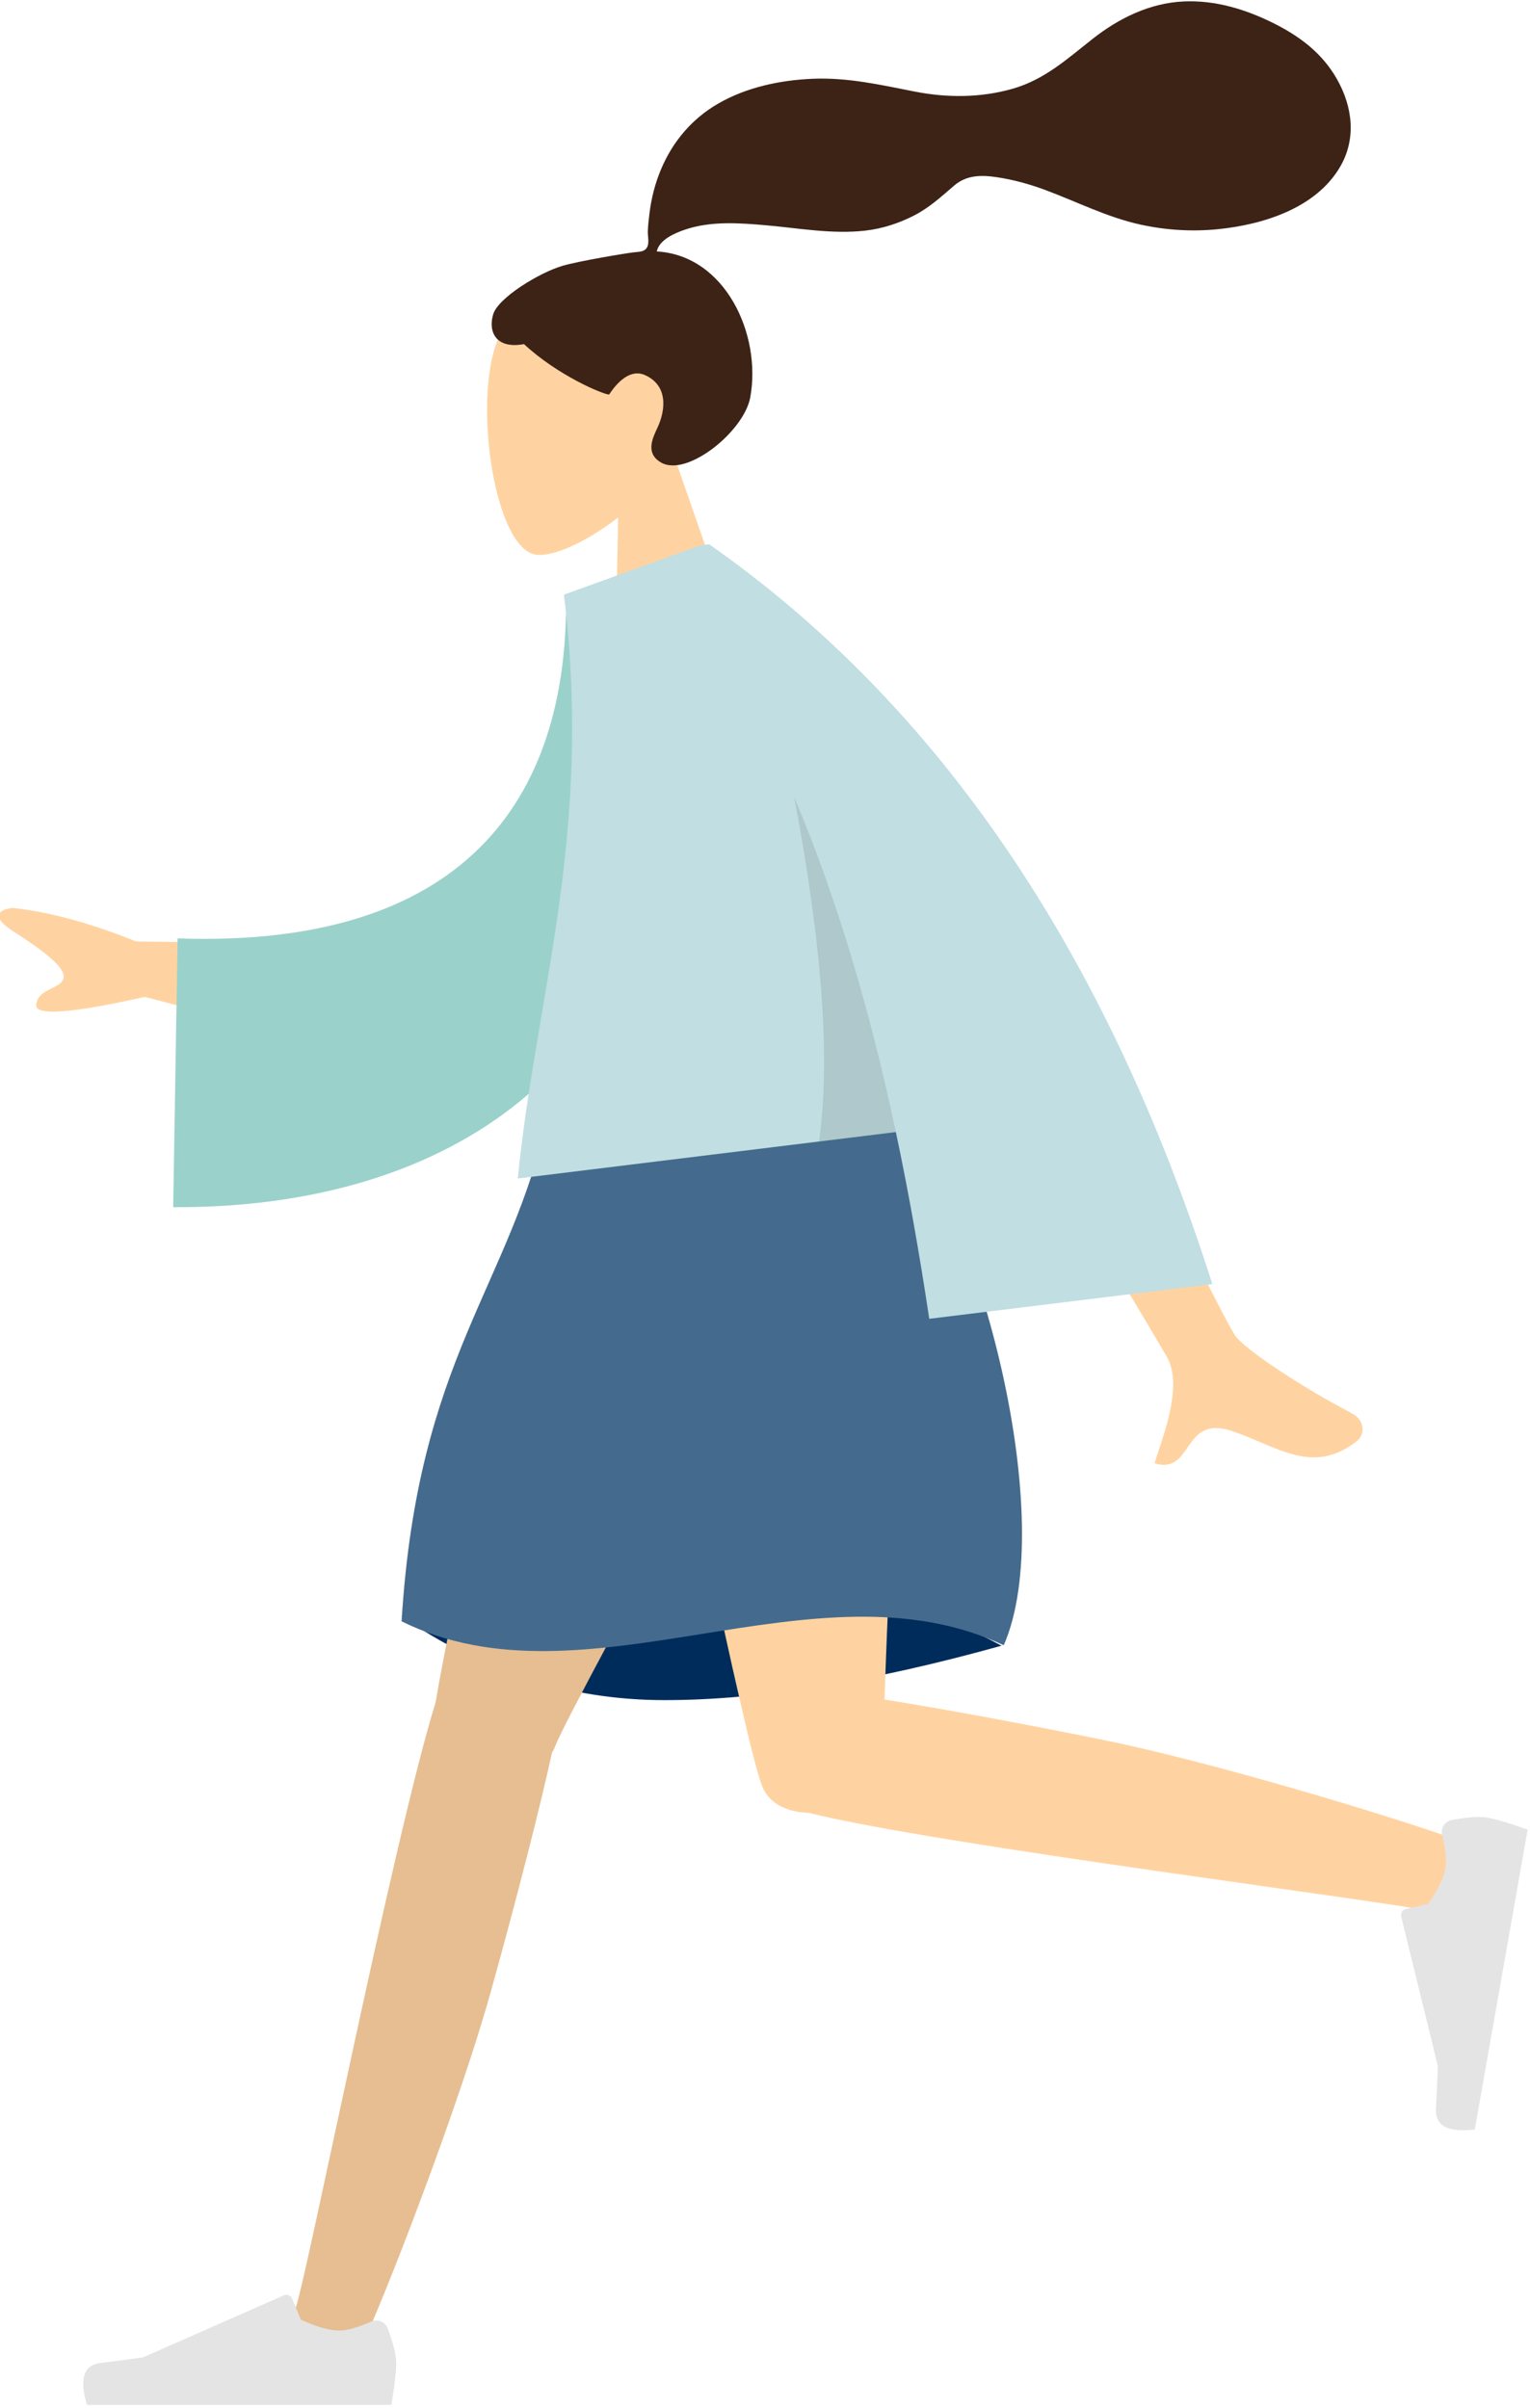 <?xml version="1.0" encoding="UTF-8"?>
<svg width="251px" height="395px" viewBox="0 0 251 395" version="1.1" xmlns="http://www.w3.org/2000/svg" xmlns:xlink="http://www.w3.org/1999/xlink">
    <!-- Generator: Sketch 56.3 (81716) - https://sketch.com -->
    <title>Humaaan</title>
    <desc>Created with Sketch.</desc>
    <g id="Sarah-&amp;-Lucy" stroke="none" stroke-width="1" fill="none" fill-rule="evenodd">
        <g id="Web—Features-Copy" transform="translate(-755, -384)">
            <g id="Group-2" transform="translate(176, 377)">
                <g id="Image">
                    <g id="Group-3" transform="translate(415, 201.5) scale(-1, 1) translate(-415, -201.5) ">
                        <g id="Humaaan" transform="translate(0, 17)">
                            <g id="Head/Front/Airy" transform="translate(146.855, 53.958) rotate(7) translate(-146.855, -53.958) translate(86.335, 7.817)">
                                <g id="Head" stroke-width="1" transform="translate(48.044, 27.423)" fill="#FFD3A1">
                                    <path d="M7.351,30.51 C3.251,25.726 0.477,19.862 0.94,13.292 C2.276,-5.639 28.781,-1.475 33.936,8.08 C39.092,17.635 38.479,41.871 31.816,43.579 C29.159,44.26 23.498,42.592 17.737,39.139 L21.353,64.577 L0,64.577 L7.351,30.51 Z" id="Head-[skin]"></path>
                                </g>
                                <path d="M69.81,24.491 C66.996,24.032 59.418,23.716 58.021,23.717 C57.128,23.717 56.16,23.92 55.631,23.104 C55.198,22.437 55.356,21.307 55.227,20.533 C55.077,19.633 54.864,18.744 54.648,17.858 C54.035,15.336 53.107,12.937 51.808,10.685 C49.372,6.459 45.803,3.149 41.297,1.223 C36.322,-0.903 30.691,-1.39 25.339,-0.959 C19.612,-0.498 14.427,1.382 9.02,3.151 C3.867,4.837 -1.531,5.501 -6.92,4.677 C-12.35,3.848 -16.453,0.922 -21.034,-1.856 C-25.723,-4.699 -31.081,-6.559 -36.624,-6.131 C-41.799,-5.732 -46.568,-3.608 -50.846,-0.77 C-54.85,1.885 -58.153,5.079 -60.018,9.575 C-62.024,14.411 -62.022,19.72 -58.723,23.994 C-53.941,30.189 -45.064,31.791 -37.678,31.632 C-33.406,31.54 -29.211,30.764 -25.177,29.354 C-19.799,27.473 -15.151,24.285 -10.119,21.698 C-7.757,20.484 -5.316,19.487 -2.758,18.769 C-0.275,18.072 2.171,17.752 4.419,19.243 C6.797,20.821 8.928,22.371 11.648,23.358 C14.258,24.306 17.022,24.836 19.803,24.814 C25.213,24.773 30.546,23.097 35.8,21.974 C40.085,21.059 44.67,20.147 49.038,21.026 C50.861,21.394 53.523,22.152 54.182,24.035 C43.101,26.032 38.749,39.657 41.873,49.66 C43.559,55.058 53.694,61.369 57.634,58.531 C60.13,56.733 58.615,54.373 57.634,52.814 C55.756,49.83 55.113,45.997 58.589,43.919 C61.587,42.128 64.739,46.383 64.799,46.378 C65.623,46.314 72.743,42.31 77.648,36.467 C82.488,36.753 83.222,33.58 82.066,30.985 C80.911,28.391 73.698,25.125 69.81,24.491 Z" id="hair" fill="#3D2216"></path>
                            </g>
                            <g id="Bottom/Standing/Skirt" transform="translate(0, 172.93)">
                                <path d="M86.693,87.007 C108.043,92.959 126.464,95.935 141.955,95.935 C157.445,95.935 171.834,91.352 185.12,82.186 C164.227,76.077 147.02,73.023 133.5,73.023 C119.98,73.023 104.378,77.684 86.693,87.007 Z" id="Skirt-Shadow" fill="#002C5C"></path>
                                <path d="M160.437,104.514 C160.232,104.205 160.058,103.87 159.92,103.506 C157.066,95.984 111.354,14.836 106.8,0 L158.265,0 C161.728,11.28 177.312,82.068 179.505,96.191 C186.425,118.469 200.673,190.618 202.492,195.617 C204.405,200.875 193.639,206.352 190.77,199.888 C186.206,189.603 175.329,161.142 170.486,143.765 C165.946,127.473 162.249,112.816 160.437,104.514 Z" id="Leg-[skin]" fill="#FFD3A1"></path>
                                <path d="M160.437,104.514 C160.232,104.205 160.058,103.87 159.92,103.506 C157.066,95.984 111.354,14.836 106.8,0 L158.265,0 C161.728,11.28 177.312,82.068 179.505,96.191 C186.425,118.469 200.673,190.618 202.492,195.617 C204.405,200.875 193.639,206.352 190.77,199.888 C186.206,189.603 175.329,161.142 170.486,143.765 C165.946,127.473 162.249,112.816 160.437,104.514 Z" id="Shadow" fill-opacity="0.1" fill="#000000"></path>
                                <path d="M118.332,114.421 C97.433,119.686 20.99,129.203 15.744,130.695 C10.348,132.231 5.616,121.145 12.286,118.744 C22.9,114.922 52.144,106.094 69.876,102.491 C84.137,99.593 97.152,97.228 105.889,95.844 C105.149,71.382 101.765,12.679 103.983,1.42108547e-14 L149.52,1.42108547e-14 C147.393,12.158 129.415,100.871 126.073,109.751 C125.013,112.921 121.849,114.322 118.332,114.421 L118.332,114.421 Z" id="Leg-[skin]" fill="#FFD3A1"></path>
                                <g id="Shoe/Flat-Sneaker-Shoe" transform="translate(21.805, 139.264) rotate(80) translate(-21.805, -139.264) translate(-5.34, 121.523)" fill="#E4E4E4">
                                    <path d="M2.28,22.468 C1.35,24.961 0.885,26.835 0.885,28.092 C0.885,29.67 1.151,31.973 1.683,35 C3.535,35 20.178,35 51.613,35 C52.91,30.76 52.161,28.471 49.366,28.133 C46.57,27.795 44.248,27.49 42.399,27.217 L19.294,17.036 C18.788,16.814 18.198,17.043 17.976,17.548 C17.973,17.554 17.97,17.56 17.968,17.567 L16.522,21.034 C13.934,22.227 11.831,22.824 10.213,22.824 C8.937,22.824 7.188,22.329 4.968,21.34 L4.968,21.34 C3.959,20.891 2.777,21.344 2.327,22.353 C2.31,22.391 2.295,22.429 2.28,22.468 Z" id="shoe"></path>
                                </g>
                                <g id="Shoe/Flat-Sneaker-Shoe" transform="translate(185.12, 176.519)" fill="#E4E4E4">
                                    <path d="M2.28,22.468 C1.35,24.961 0.885,26.835 0.885,28.092 C0.885,29.67 1.151,31.973 1.683,35 C3.535,35 20.178,35 51.613,35 C52.91,30.76 52.161,28.471 49.366,28.133 C46.57,27.795 44.248,27.49 42.399,27.217 L19.294,17.036 C18.788,16.814 18.198,17.043 17.976,17.548 C17.973,17.554 17.97,17.56 17.968,17.567 L16.522,21.034 C13.934,22.227 11.831,22.824 10.213,22.824 C8.937,22.824 7.188,22.329 4.968,21.34 L4.968,21.34 C3.959,20.891 2.777,21.344 2.327,22.353 C2.31,22.391 2.295,22.429 2.28,22.468 Z" id="shoe"></path>
                                </g>
                                <path d="M104.13,3.55271368e-15 C124.197,-5.722 143.183,-5.722 161.09,3.55271368e-15 C167.32,28.329 182.458,39.573 185.12,83.007 C154.86,97.993 117.48,72.32 86.33,86.934 C77.43,66.493 89.89,17.266 104.13,3.55271368e-15 Z" id="Skirt" fill="#446B8D"></path>
                            </g>
                            <g id="Body/Long-Sleeve" transform="translate(133.5, 162.725) rotate(7) translate(-133.5, -162.725) translate(19.58, 79.761)">
                                <path d="M171,57.976 L206.164,53.196 C213.199,49.296 219.67,46.656 225.578,45.275 C227.241,45.227 229.886,45.829 225.945,49.103 C222.005,52.377 218.007,55.999 218.709,57.746 C219.411,59.494 223.076,58.843 223.683,61.531 C224.088,63.322 218.141,63.614 205.842,62.404 L177.309,73.679 L171,57.976 Z M60.536,66.089 L80.038,66.162 C58.653,114.128 47.503,139.242 46.587,141.504 C44.526,146.595 48.887,154.348 50.752,158.514 C44.678,161.223 45.325,151.19 37.663,154.744 C30.669,157.987 25.349,163.863 17.268,158.893 C16.275,158.282 15.186,155.982 17.817,154.184 C24.37,149.706 33.813,141.868 35.089,139.288 C36.829,135.769 45.311,111.37 60.536,66.089 Z" id="Arms-[skin]" fill="#FFD3A1"></path>
                                <path d="M109.982,8.597 L125.282,8.276 C131.984,41.73 154.257,61.283 199.313,50.062 L209.189,93.035 C166.968,102.272 128.027,88.508 116.315,43.043 C113.284,31.274 110.627,18.982 109.982,8.597 Z" id="Clothes-Back" fill="#9AD2CB" transform="translate(159.586, 52.013) rotate(5) translate(-159.586, -52.013) "></path>
                                <path d="M106.422,0.014 L129.557,5.295 C129.557,44.957 142.233,70.262 148.734,99.422 L86.251,99.422 C85.371,109.499 84.831,119.855 84.549,130.492 L37.764,130.492 C48.366,74.269 70.742,30.771 104.894,0 L106.409,0 L106.422,0.014 Z" id="Clothes" fill="#C1DEE2"></path>
                                <path d="M96.11,42.84 C94.499,67.554 95.446,86.415 98.951,99.422 L86.251,99.422 C87.995,79.462 91.072,60.601 96.11,42.84 Z" id="Shade" fill-opacity="0.1" fill="#000000"></path>
                            </g>
                        </g>
                    </g>
                </g>
            </g>
        </g>
    </g>
</svg>